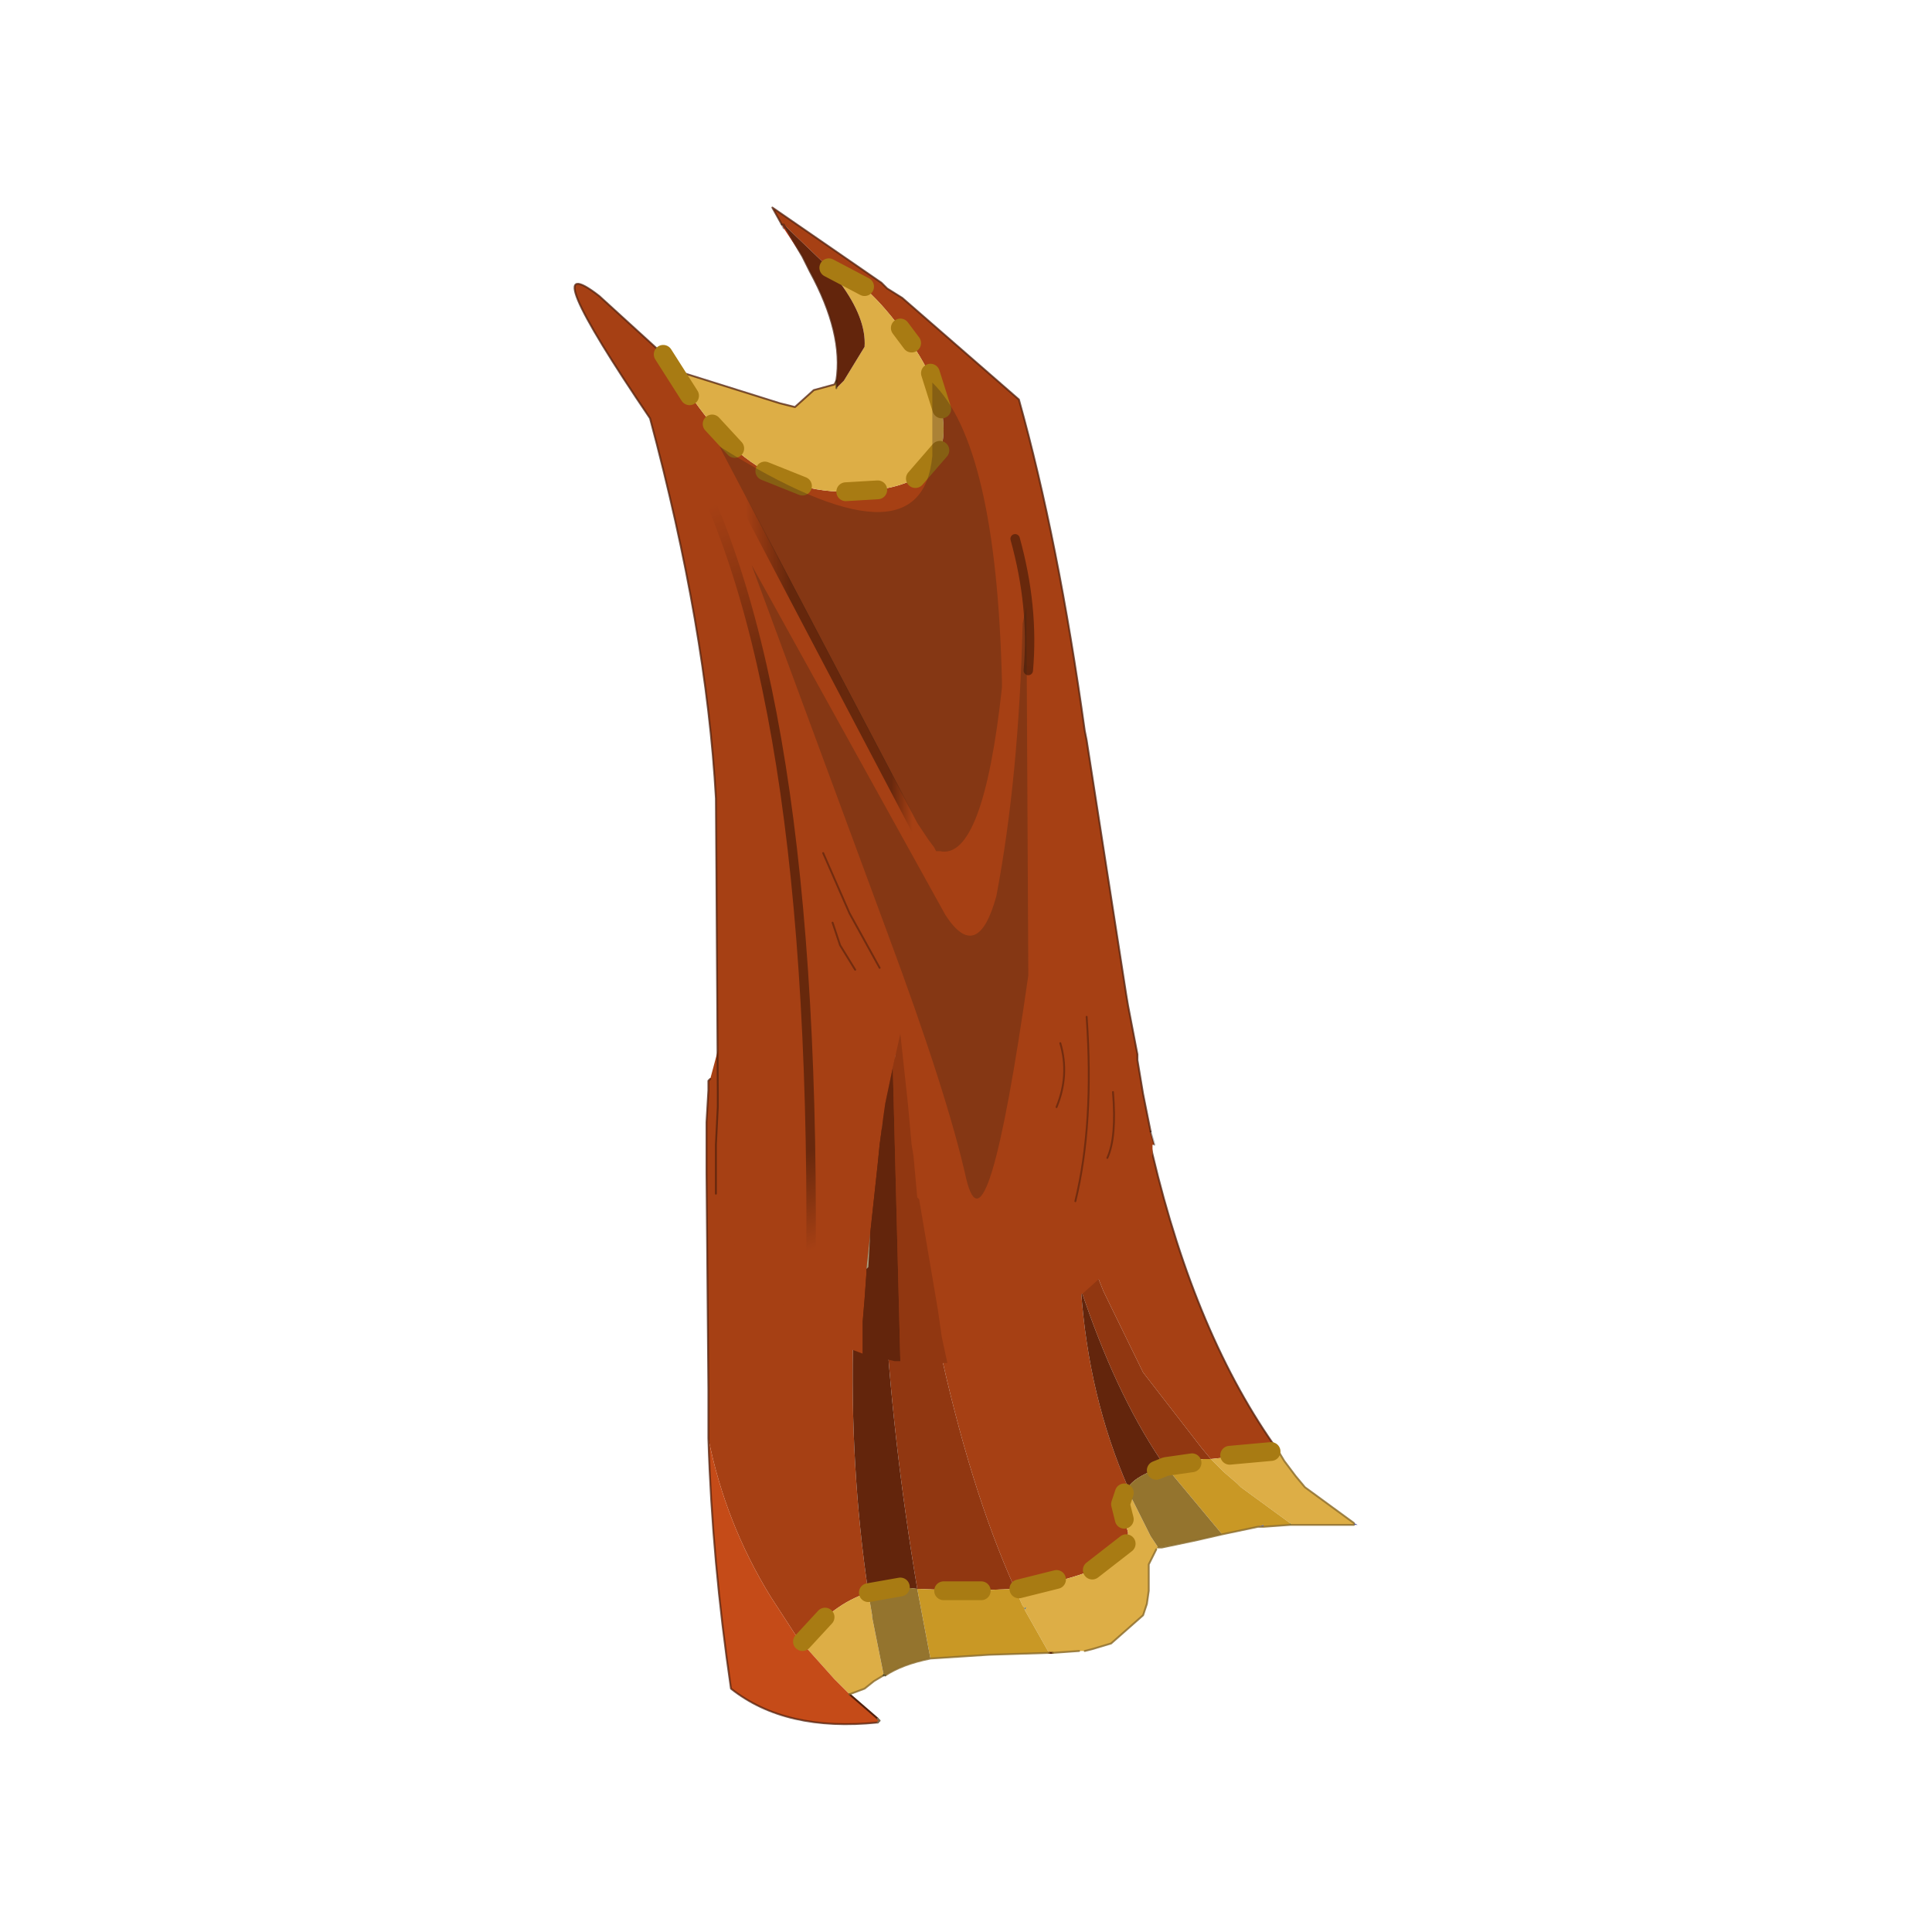<?xml version="1.0" encoding="UTF-8" standalone="no"?>
<svg xmlns:xlink="http://www.w3.org/1999/xlink" height="440.0px" width="440.0px" xmlns="http://www.w3.org/2000/svg">
  <g transform="matrix(10.0, 0.0, 0.0, 10.0, 0.0, 0.0)">
    <use height="44.0" transform="matrix(0.909, 0.0, 0.0, 0.909, 2.0, 2.0)" width="44.0" xlink:href="#sprite0"/>
  </g>
  <defs>
    <g id="sprite0" transform="matrix(1.0, 0.0, 0.0, 1.0, 0.0, 0.0)">
      <use height="44.0" transform="matrix(1.0, 0.0, 0.0, 1.0, 0.0, 0.0)" width="44.0" xlink:href="#shape0"/>
      <use height="40.3" transform="matrix(0.943, 0.0, 0.0, 0.943, 12.2, 3.0)" width="20.8" xlink:href="#sprite1"/>
    </g>
    <g id="shape0" transform="matrix(1.0, 0.0, 0.0, 1.0, 0.0, 0.0)">
      <path d="M44.0 44.0 L0.0 44.0 0.0 0.0 44.0 0.0 44.0 44.0" fill="#43adca" fill-opacity="0.0" fill-rule="evenodd" stroke="none"/>
    </g>
    <g id="sprite1" transform="matrix(1.0, 0.0, 0.0, 1.0, 0.0, 0.0)">
      <use height="21.4" transform="matrix(1.0, 0.0, 0.0, 1.0, 3.5, 18.9)" width="17.3" xlink:href="#sprite2"/>
      <use height="31.0" transform="matrix(1.0, 0.0, 0.0, 1.0, 0.0, 0.0)" width="15.4" xlink:href="#sprite3"/>
    </g>
    <g id="sprite2" transform="matrix(1.0, 0.0, 0.0, 1.0, 5.85, 1.75)">
      <use height="21.4" transform="matrix(1.0, 0.0, 0.0, 1.0, -5.85, -1.75)" width="17.3" xlink:href="#shape1"/>
    </g>
    <g id="shape1" transform="matrix(1.0, 0.0, 0.0, 1.0, 5.85, 1.75)">
      <path d="M-5.75 2.5 L-5.55 1.75 -5.3 1.25 -5.1 0.95 -4.8 0.55 -4.4 0.1 -4.2 -0.1 -4.15 -0.1 -4.15 -0.15 -4.05 -0.2 -3.65 -0.55 -2.45 -1.25 -1.8 -1.5 -1.75 -1.55 -1.65 -1.55 -1.1 -1.65 -0.75 -1.7 -0.1 -1.75 0.05 -1.75 0.7 -1.7 0.8 -1.7 0.85 -1.7 1.1 -1.6 1.1 -1.55 1.05 -1.5 1.15 -0.75 1.15 -0.55 1.3 0.95 1.5 2.55 1.55 2.8 1.6 2.8 1.6 2.55 1.4 0.95 1.2 -0.55 1.2 -0.75 1.1 -1.5 1.1 -1.55 1.15 -1.6 1.3 -1.6 1.8 -1.45 1.95 -1.4 2.45 -1.2 2.7 -1.05 3.0 -0.85 3.05 -0.55 3.4 0.85 3.2 0.95 3.4 0.95 3.6 1.65 3.4 2.3 3.3 2.55 3.25 2.7 3.2 2.8 3.9 2.8 3.85 2.55 3.65 1.4 3.65 1.25 3.6 0.95 3.55 0.75 3.25 -0.55 3.25 -0.7 3.45 -0.55 3.95 -0.15 3.95 -0.05 4.05 -0.1 4.3 0.15 4.7 0.65 4.9 0.95 5.5 2.3 5.55 2.55 5.6 2.8 5.7 3.3 5.7 3.35 5.8 3.65 6.0 4.5 Q7.15 9.35 9.35 12.4 L7.55 12.6 7.3 12.3 5.75 10.3 4.7 8.15 4.4 7.4 4.35 7.2 4.15 6.55 4.15 6.5 4.1 6.3 4.1 6.5 4.1 6.55 4.1 7.1 4.1 7.4 4.1 7.75 4.1 8.1 Q4.3 10.95 5.35 13.35 L5.15 13.8 5.35 14.55 Q5.35 15.35 3.65 15.8 L2.35 16.05 Q1.15 13.4 0.3 9.45 L0.15 8.75 0.05 8.05 -0.45 5.1 -0.6 3.95 -0.65 3.65 -0.75 2.8 -0.75 2.55 -0.95 0.95 -0.95 0.9 -0.95 0.7 -1.0 0.9 -1.0 0.95 -1.05 1.1 -1.35 2.55 -1.35 2.8 -1.4 2.9 -1.5 3.65 -1.55 4.15 -1.9 7.75 -1.95 8.35 -1.95 9.2 Q-2.05 12.8 -1.55 16.15 -2.5 16.45 -3.3 17.45 L-3.4 17.35 -3.5 17.25 -4.15 16.25 Q-5.35 14.3 -5.8 12.05 L-5.8 10.75 -5.85 5.0 -5.85 4.0 -5.85 3.85 -5.85 3.65 -5.8 2.8 -5.8 2.65 -5.8 2.55 -5.75 2.5" fill="#a64014" fill-rule="evenodd" stroke="none"/>
      <path d="M-1.05 1.1 L-1.0 0.95 -0.95 0.95 -0.75 2.55 -0.75 2.8 -0.65 3.65 -0.6 3.95 -0.45 5.1 0.05 8.05 0.15 8.75 0.3 9.45 Q1.15 13.4 2.35 16.05 L1.05 16.1 -0.25 16.05 Q-1.6 8.0 -1.05 1.1 M4.1 8.1 L4.1 7.75 4.1 7.4 4.1 7.1 4.1 6.55 4.15 6.55 4.35 7.2 4.4 7.4 4.7 8.15 5.75 10.3 7.3 12.3 7.55 12.6 7.35 12.6 6.35 12.8 6.3 12.8 6.2 12.6 Q5.0 10.8 4.1 8.1" fill="#913711" fill-rule="evenodd" stroke="none"/>
      <path d="M4.1 6.55 L4.1 6.5 4.1 6.3 4.15 6.5 4.15 6.55 4.1 6.55 M9.65 14.3 L9.7 14.35 9.65 14.35 9.65 14.3" fill="#4a5f18" fill-rule="evenodd" stroke="none"/>
      <path d="M-3.3 17.45 Q-2.5 16.45 -1.55 16.15 L-1.45 16.75 -1.45 16.8 -1.15 18.3 -1.15 18.35 -1.4 18.5 -1.65 18.7 -2.05 18.85 -2.45 18.45 -3.3 17.5 -3.3 17.45 M2.35 16.05 L3.65 15.8 Q5.35 15.35 5.35 14.55 L5.15 13.8 5.35 13.35 5.45 13.6 5.45 13.65 5.95 14.65 6.15 14.95 6.1 15.0 5.9 15.4 5.9 15.85 5.9 16.1 5.85 16.45 5.75 16.75 4.9 17.5 4.4 17.65 4.2 17.7 4.05 17.7 3.35 17.75 3.25 17.75 2.6 16.6 2.65 16.55 2.6 16.55 2.55 16.5 2.35 16.05 M7.55 12.6 L9.35 12.4 9.5 12.65 9.8 13.05 10.05 13.35 11.35 14.3 11.35 14.35 9.7 14.35 9.65 14.3 8.35 13.35 8.3 13.3 8.25 13.25 7.9 12.95 7.55 12.6" fill="#ddae46" fill-rule="evenodd" stroke="none"/>
      <path d="M7.55 12.6 L7.9 12.95 8.25 13.25 8.3 13.3 8.35 13.35 9.65 14.3 9.65 14.35 8.95 14.4 8.95 14.35 8.8 14.4 7.85 14.6 6.35 12.8 7.35 12.6 7.55 12.6 M3.25 17.75 L1.65 17.8 0.1 17.9 -0.25 16.05 1.05 16.1 2.35 16.05 2.55 16.5 2.6 16.55 2.6 16.6 3.25 17.75" fill="#c99825" fill-rule="evenodd" stroke="none"/>
      <path d="M11.35 14.35 L11.35 14.3 11.45 14.35 11.35 14.35 M8.8 14.4 L8.95 14.35 8.95 14.4 8.8 14.4" fill="#555ba0" fill-rule="evenodd" stroke="none"/>
      <path d="M-1.55 16.15 Q-2.05 12.8 -1.95 9.2 L-1.95 8.35 -1.9 7.75 -1.55 4.15 -1.5 3.65 -1.4 2.9 -1.35 2.8 -1.35 2.55 -1.05 1.1 Q-1.6 8.0 -0.25 16.05 L-0.7 16.0 -1.55 16.15 M5.35 13.35 Q4.3 10.95 4.1 8.1 5.0 10.8 6.2 12.6 L6.3 12.8 6.35 12.8 Q5.6 13.0 5.35 13.35" fill="#63250c" fill-rule="evenodd" stroke="none"/>
      <path d="M7.85 14.6 L7.2 14.75 6.15 14.95 5.95 14.65 5.45 13.65 5.45 13.6 5.35 13.35 Q5.6 13.0 6.35 12.8 L7.85 14.6 M0.1 17.9 Q-0.65 18.05 -1.1 18.35 L-1.15 18.3 -1.45 16.8 -1.45 16.75 -1.55 16.15 -0.7 16.0 -0.25 16.05 0.1 17.9" fill="#94742e" fill-rule="evenodd" stroke="none"/>
      <path d="M7.2 14.75 L6.25 14.95 6.15 14.95 7.2 14.75" fill="#856e35" fill-rule="evenodd" stroke="none"/>
      <path d="M2.6 16.55 L2.65 16.55 2.6 16.6 2.6 16.55" fill="#596a61" fill-rule="evenodd" stroke="none"/>
      <path d="M-5.8 12.05 Q-5.35 14.3 -4.15 16.25 L-3.5 17.25 -3.4 17.35 -3.3 17.45 -3.3 17.5 -2.45 18.45 -2.05 18.85 -1.3 19.5 -1.25 19.55 -1.3 19.6 Q-3.75 19.85 -5.2 18.7 -5.7 15.3 -5.8 12.05" fill="#c54b18" fill-rule="evenodd" stroke="none"/>
      <path d="M-1.1 18.35 L-1.15 18.35 -1.15 18.3 -1.1 18.35" fill="#384913" fill-rule="evenodd" stroke="none"/>
      <path d="M5.7 3.35 L5.7 3.3 M3.35 17.75 L3.25 17.75 M-2.05 18.85 L-1.3 19.5" fill="none" stroke="#52200c" stroke-linecap="round" stroke-linejoin="round" stroke-width="0.05"/>
      <path d="M-5.75 2.5 L-5.8 2.55 -5.8 2.65 -5.8 2.8 -5.85 3.65 -5.85 3.85 -5.85 4.0 -5.85 5.0 -5.8 10.75 -5.8 12.05 M9.35 12.4 Q7.15 9.35 6.0 4.5 L5.8 3.65 5.7 3.35 M-1.3 19.6 Q-3.75 19.85 -5.2 18.7 -5.7 15.3 -5.8 12.05" fill="none" stroke="#52200c" stroke-linecap="round" stroke-linejoin="round" stroke-opacity="0.741" stroke-width="0.05"/>
      <path d="M11.35 14.3 L10.05 13.35 9.8 13.05 9.5 12.65 9.35 12.4 M9.7 14.35 L11.35 14.35 M8.8 14.4 L7.85 14.6 7.2 14.75 6.25 14.95 6.15 14.95 M6.1 15.0 L5.9 15.4 5.9 15.85 5.9 16.1 5.85 16.45 5.75 16.75 4.9 17.5 4.4 17.65 4.2 17.7 M4.05 17.7 L3.35 17.75 M3.25 17.75 L1.65 17.8 0.1 17.9 Q-0.65 18.05 -1.1 18.35 M-1.15 18.35 L-1.4 18.5 -1.65 18.7 -2.05 18.85 M9.65 14.35 L9.7 14.35 M8.8 14.4 L8.95 14.4 9.65 14.35" fill="none" stroke="#8b6d2c" stroke-linecap="round" stroke-linejoin="round" stroke-opacity="0.82" stroke-width="0.05"/>
      <path d="M-1.1 18.35 L-1.15 18.35" fill="none" stroke="#000000" stroke-linecap="round" stroke-linejoin="round" stroke-opacity="0.302" stroke-width="0.05"/>
      <path d="M-1.3 19.5 L-1.25 19.55 -1.3 19.6" fill="none" stroke="#7b6b53" stroke-linecap="round" stroke-linejoin="round" stroke-width="0.05"/>
      <path d="M5.25 14.2 L5.15 13.8 5.25 13.5 M6.1 12.9 L6.35 12.8 7.05 12.7 M8.05 12.5 L9.15 12.4 M0.45 16.1 L1.05 16.1 1.45 16.1 M2.45 16.05 L3.45 15.8 M4.4 15.55 L5.3 14.85 M-1.55 16.15 L-0.7 16.0 M-3.3 17.45 L-2.7 16.8" fill="none" stroke="#a87b13" stroke-linecap="round" stroke-linejoin="round" stroke-width="0.5"/>
    </g>
    <g id="sprite3" transform="matrix(1.0, 0.0, 0.0, 1.0, 3.05, 2.05)">
      <use height="31.0" transform="matrix(1.0, 0.0, 0.0, 1.0, -3.05, -2.05)" width="15.4" xlink:href="#shape2"/>
    </g>
    <g id="shape2" transform="matrix(1.0, 0.0, 0.0, 1.0, 3.05, 2.05)">
      <path d="M2.5 -1.6 L2.45 -1.6 2.2 -2.05 5.1 -0.05 5.25 0.1 5.65 0.35 8.75 3.05 Q9.8 6.8 10.5 11.85 L10.55 12.1 11.6 18.85 11.65 19.15 11.9 20.45 11.9 20.6 12.05 21.5 12.1 21.75 12.25 22.5 12.35 22.85 12.3 22.85 12.3 23.05 12.15 24.4 11.9 25.05 11.85 25.15 11.45 25.9 10.45 26.8 9.4 27.35 9.1 27.5 Q8.25 27.95 8.05 28.15 L7.6 28.35 6.85 28.65 6.7 27.95 6.6 27.25 6.1 24.3 6.05 24.25 5.95 23.15 5.9 22.85 5.8 21.75 5.6 19.9 5.4 20.8 5.2 21.75 5.15 22.1 5.05 22.85 5.0 23.35 4.8 25.2 4.7 26.15 4.7 26.25 4.65 26.95 4.6 27.55 4.6 28.4 4.2 28.25 2.75 27.35 2.35 27.0 2.3 26.95 2.05 26.75 1.65 26.25 Q0.95 25.3 0.7 24.2 L0.7 24.15 0.7 22.85 0.75 21.85 0.75 21.75 0.75 21.45 0.7 13.65 Q0.45 9.15 -1.05 3.55 -4.2 -1.1 -2.4 0.3 L-0.7 1.85 Q0.45 3.7 1.3 4.45 2.55 5.5 4.15 5.5 6.75 5.5 6.75 3.85 6.75 2.65 5.6 1.15 4.55 -0.25 3.7 -0.45 L2.5 -1.6 M5.05 18.15 L4.25 16.7 3.55 15.1 4.25 16.7 5.05 18.15 M4.4 18.2 L4.0 17.55 3.8 16.95 4.0 17.55 4.4 18.2 M9.75 21.85 Q10.1 21.0 9.85 20.15 10.1 21.0 9.75 21.85 M11.1 23.2 Q11.35 22.65 11.25 21.45 11.35 22.65 11.1 23.2 M10.25 24.35 Q10.75 22.3 10.55 19.45 10.75 22.3 10.25 24.35" fill="#a64014" fill-rule="evenodd" stroke="none"/>
      <path d="M2.5 -1.5 L2.45 -1.6 2.5 -1.6 3.0 -0.75 2.5 -1.5" fill="#c84524" fill-rule="evenodd" stroke="none"/>
      <path d="M-0.7 1.85 L-0.15 2.35 2.4 3.15 2.8 3.25 3.3 2.8 3.85 2.65 3.9 2.55 3.9 2.75 4.1 2.55 4.65 1.65 Q4.7 0.9 4.0 -0.05 L3.85 -0.25 3.7 -0.45 Q4.55 -0.25 5.6 1.15 6.75 2.65 6.75 3.85 6.75 5.5 4.15 5.5 2.55 5.5 1.3 4.45 0.45 3.7 -0.7 1.85" fill="#ddae46" fill-rule="evenodd" stroke="none"/>
      <path d="M3.0 -0.75 L2.5 -1.6 3.7 -0.45 3.85 -0.25 4.0 -0.05 Q4.7 0.9 4.65 1.65 L4.1 2.55 3.9 2.75 3.9 2.55 Q4.1 1.3 3.2 -0.35 L3.05 -0.65 3.0 -0.75 M5.6 28.6 L5.45 28.6 4.6 28.4 4.6 27.55 4.65 26.95 4.7 26.25 4.7 26.15 4.75 26.1 4.8 25.2 5.0 23.35 5.05 22.85 5.15 22.1 5.2 21.75 5.4 20.8 5.6 28.6" fill="#63250c" fill-rule="evenodd" stroke="none"/>
      <path d="M6.85 28.65 L6.45 28.65 6.3 28.65 5.6 28.6 5.4 20.8 5.6 19.9 5.8 21.75 5.9 22.85 5.95 23.15 6.05 24.25 6.1 24.3 6.6 27.25 6.7 27.95 6.85 28.65" fill="#913711" fill-rule="evenodd" stroke="none"/>
      <path d="M12.35 22.85 L12.3 22.85 12.35 22.85" fill="#d9d2c4" fill-rule="evenodd" stroke="none"/>
      <path d="M4.8 25.2 L4.75 26.1 4.7 26.15 4.8 25.2" fill="#ac9d7d" fill-rule="evenodd" stroke="none"/>
      <path d="M3.0 -0.75 L2.5 -1.6 M2.45 -1.6 L2.2 -2.05 5.1 -0.05 5.25 0.1 5.65 0.35 8.75 3.05 Q9.8 6.8 10.5 11.85 L10.55 12.1 11.6 18.85 11.65 19.15 11.9 20.45 11.9 20.6 12.05 21.5 12.1 21.75 12.25 22.5 M0.7 24.15 L0.7 22.85 0.75 21.85 0.75 21.75 0.75 21.45 0.7 13.65 Q0.45 9.15 -1.05 3.55 -4.2 -1.1 -2.4 0.3 L-0.7 1.85 -0.15 2.35 2.4 3.15 2.8 3.25 3.3 2.8 3.85 2.65 3.9 2.55 Q4.1 1.3 3.2 -0.35 L3.05 -0.65 3.0 -0.75" fill="none" stroke="#52200c" stroke-linecap="round" stroke-linejoin="round" stroke-opacity="0.749" stroke-width="0.05"/>
      <path d="M2.45 -1.6 L2.5 -1.5 M12.25 22.5 L12.35 22.85" fill="none" stroke="#000000" stroke-linecap="round" stroke-linejoin="round" stroke-opacity="0.302" stroke-width="0.05"/>
      <path d="M3.9 2.75 L3.9 2.55" fill="none" stroke="#2d2100" stroke-linecap="round" stroke-linejoin="round" stroke-opacity="0.502" stroke-width="0.05"/>
      <path d="M3.8 16.95 L4.0 17.55 4.4 18.2 M3.55 15.1 L4.25 16.7 5.05 18.15 M9.85 20.15 Q10.1 21.0 9.75 21.85 M10.55 19.45 Q10.75 22.3 10.25 24.35 M11.25 21.45 Q11.35 22.65 11.1 23.2" fill="none" stroke="#52200c" stroke-linecap="round" stroke-linejoin="round" stroke-opacity="0.612" stroke-width="0.05"/>
      <path d="M1.2 4.35 L0.6 3.7 M3.0 5.35 L2.0 4.95 M5.0 5.45 L4.15 5.5 M6.65 4.4 L6.0 5.15 M6.4 2.35 L6.7 3.3 M5.6 1.15 L5.9 1.55 M3.7 -0.45 L4.65 0.05 M0.0 2.95 L-0.7 1.85" fill="none" stroke="#a87b13" stroke-linecap="round" stroke-linejoin="round" stroke-width="0.5"/>
      <path d="M-0.15 4.3 Q3.55 11.0 3.2 27.7 L3.2 28.15 3.15 28.4" fill="none" stroke="url(#gradient0)" stroke-linecap="round" stroke-linejoin="round" stroke-width="0.25"/>
      <path d="M3.15 28.4 L3.15 28.85" fill="none" stroke="url(#gradient1)" stroke-linecap="round" stroke-linejoin="round" stroke-width="0.25"/>
      <path d="M8.65 6.75 Q9.15 8.55 9.0 10.25" fill="none" stroke="url(#gradient2)" stroke-linecap="round" stroke-linejoin="round" stroke-width="0.25"/>
      <path d="M1.3 5.5 L6.45 15.3 6.9 15.95" fill="none" stroke="url(#gradient3)" stroke-linecap="round" stroke-linejoin="round" stroke-width="0.25"/>
      <path d="M0.8 4.3 Q6.15 7.65 6.45 4.55 L6.45 2.6 Q8.15 4.25 8.3 10.55 L8.3 10.7 Q7.8 15.3 6.65 15.05 L6.55 15.05 6.5 14.95 6.35 14.75 6.05 14.3 0.9 4.5 0.8 4.3 M8.85 9.0 L8.95 8.55 9.0 18.35 Q7.9 26.05 7.35 23.75 6.85 21.5 5.25 17.2 L1.65 7.45 6.8 16.75 Q7.65 18.05 8.15 16.25 8.75 13.1 8.85 9.0" fill="#3f2616" fill-opacity="0.314" fill-rule="evenodd" stroke="none"/>
    </g>
    <linearGradient gradientTransform="matrix(0.005, 0.012, -0.014, 0.006, 1.55, 17.05)" gradientUnits="userSpaceOnUse" id="gradient0" spreadMethod="pad" x1="-819.2" x2="819.2">
      <stop offset="0.0" stop-color="#000000" stop-opacity="0.0"/>
      <stop offset="0.239" stop-color="#000000" stop-opacity="0.392"/>
      <stop offset="0.788" stop-color="#000000" stop-opacity="0.373"/>
      <stop offset="0.902" stop-color="#000000" stop-opacity="0.0"/>
    </linearGradient>
    <linearGradient gradientTransform="matrix(0.005, 0.012, -0.014, 0.006, 1.5, 16.1)" gradientUnits="userSpaceOnUse" id="gradient1" spreadMethod="pad" x1="-819.2" x2="819.2">
      <stop offset="0.0" stop-color="#000000" stop-opacity="0.0"/>
      <stop offset="0.239" stop-color="#000000" stop-opacity="0.392"/>
      <stop offset="0.788" stop-color="#000000" stop-opacity="0.373"/>
      <stop offset="0.902" stop-color="#000000" stop-opacity="0.0"/>
    </linearGradient>
    <linearGradient gradientTransform="matrix(0.001, -0.009, 0.01, 0.002, 8.5, 10.3)" gradientUnits="userSpaceOnUse" id="gradient2" spreadMethod="pad" x1="-819.2" x2="819.2">
      <stop offset="0.0" stop-color="#000000" stop-opacity="0.0"/>
      <stop offset="0.239" stop-color="#000000" stop-opacity="0.392"/>
      <stop offset="0.788" stop-color="#000000" stop-opacity="0.373"/>
      <stop offset="0.902" stop-color="#000000" stop-opacity="0.0"/>
    </linearGradient>
    <linearGradient gradientTransform="matrix(0.003, 0.0, 0.0, 0.006, 3.95, 10.65)" gradientUnits="userSpaceOnUse" id="gradient3" spreadMethod="pad" x1="-819.2" x2="819.2">
      <stop offset="0.0" stop-color="#000000" stop-opacity="0.0"/>
      <stop offset="0.239" stop-color="#000000" stop-opacity="0.392"/>
      <stop offset="0.788" stop-color="#000000" stop-opacity="0.373"/>
      <stop offset="0.902" stop-color="#000000" stop-opacity="0.0"/>
    </linearGradient>
  </defs>
</svg>
